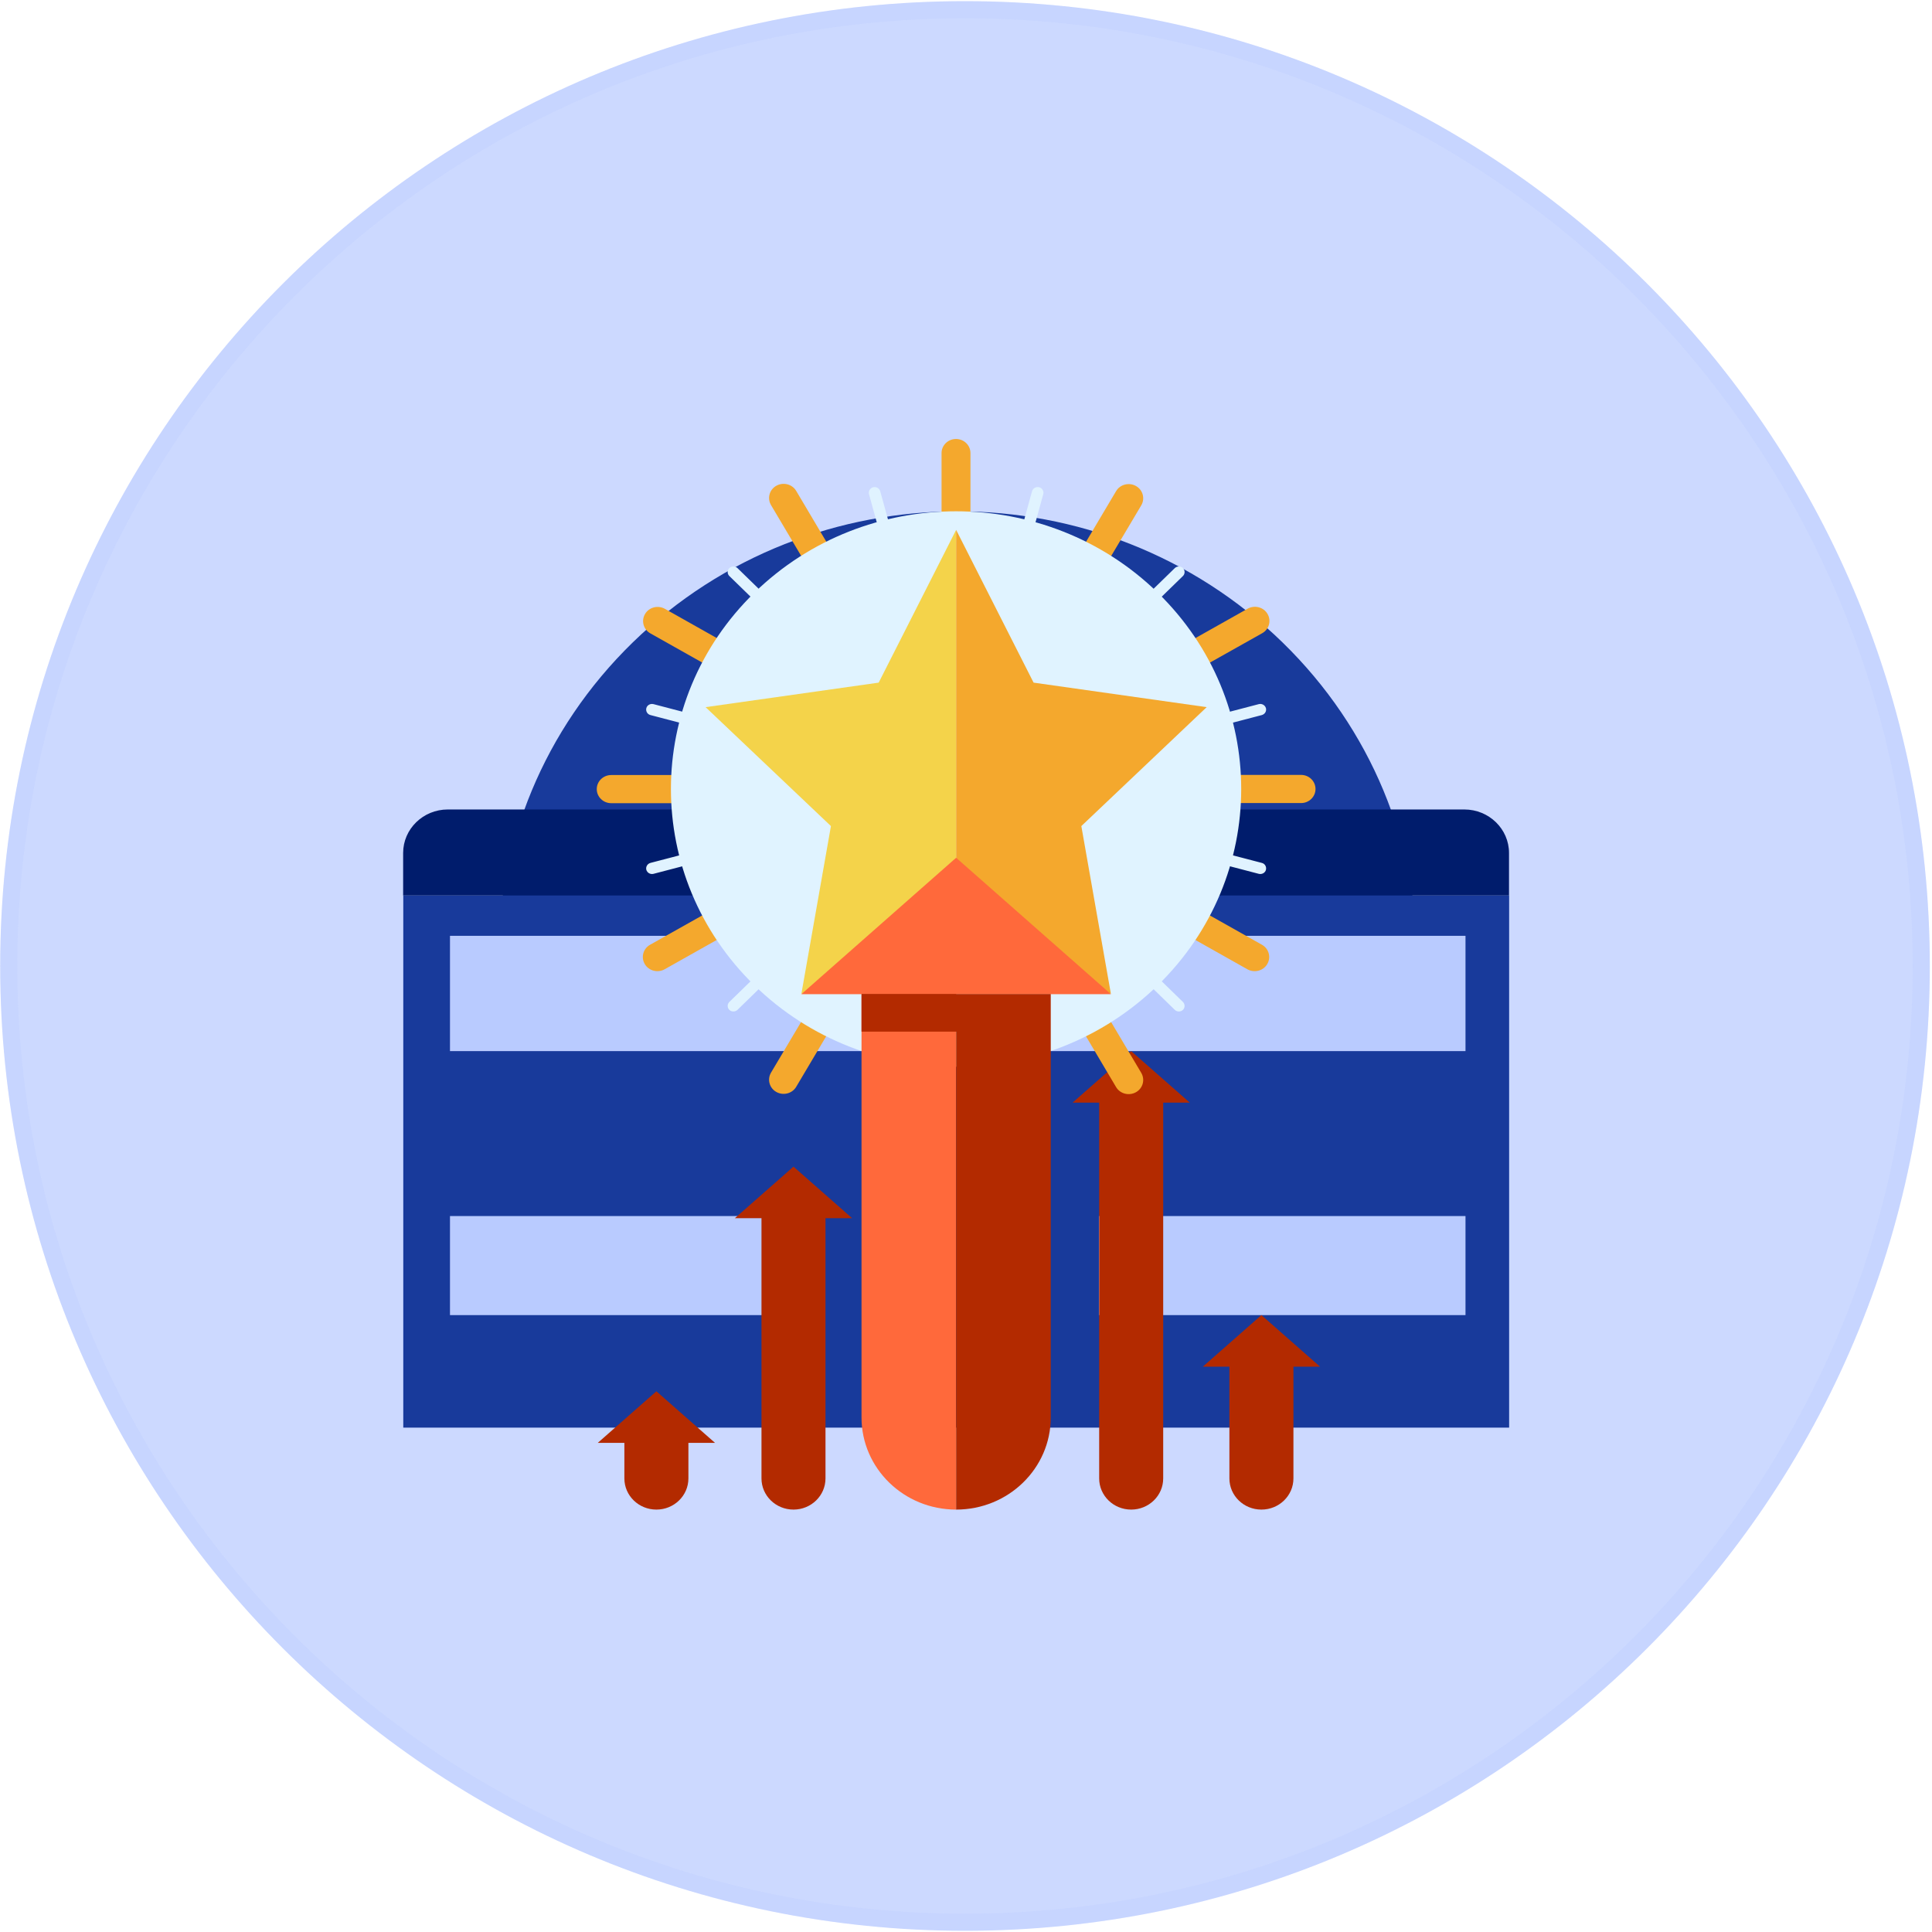 <svg width="113" height="113" viewBox="0 0 113 113" fill="none" xmlns="http://www.w3.org/2000/svg">
<g filter="url(#filter0_b_1066_58476)">
<path d="M56.442 112.929C87.607 112.929 112.872 87.664 112.872 56.499C112.872 25.333 87.607 0.068 56.442 0.068C25.276 0.068 0.011 25.333 0.011 56.499C0.011 87.664 25.276 112.929 56.442 112.929Z" fill="#AAC0FF" fill-opacity="0.6"/>
<path d="M112.372 56.499C112.372 87.388 87.331 112.429 56.442 112.429C25.552 112.429 0.511 87.388 0.511 56.499C0.511 25.609 25.552 0.568 56.442 0.568C87.331 0.568 112.372 25.609 112.372 56.499Z" stroke="#AAC0FF" stroke-opacity="0.15"/>
</g>
<path d="M75.011 74.581C85.504 64.361 85.504 47.792 75.011 37.572C64.517 27.352 47.504 27.352 37.011 37.572C26.517 47.792 26.517 64.361 37.011 74.581C47.504 84.801 64.517 84.801 75.011 74.581Z" fill="#183A9B"/>
<path d="M88.267 52.375H23.587V83.5H88.267V52.375Z" fill="#183A9B"/>
<path d="M85.715 54.735H26.319V61.478H85.715V54.735Z" fill="#B9CBFF"/>
<path d="M26.319 71.125V73.059V74.985V76.919H47.761V74.985V73.059V71.125H26.319Z" fill="#B9CBFF"/>
<path d="M64.273 71.125V73.059V74.985V76.919H85.715V74.985V73.059V71.125H64.273Z" fill="#B9CBFF"/>
<path d="M88.26 52.375H23.579V49.889C23.579 48.485 24.749 47.345 26.191 47.345H85.647C87.089 47.345 88.26 48.485 88.26 49.889V52.375Z" fill="#001C6C"/>
<path d="M49.838 71.25L46.41 68.235L42.982 71.25H44.538V86.47C44.538 87.478 45.376 88.294 46.41 88.294C47.444 88.294 48.282 87.478 48.282 86.47V71.25H49.838Z" fill="#B32A00"/>
<path d="M77.206 79.934L73.778 76.919L70.351 79.934H71.906V86.471C71.906 87.478 72.744 88.294 73.778 88.294C74.813 88.294 75.651 87.478 75.651 86.471V79.934H77.206Z" fill="#B32A00"/>
<path d="M41.819 84.39L38.392 81.375L34.964 84.39H36.519V86.471C36.519 87.478 37.357 88.294 38.392 88.294C39.426 88.294 40.264 87.478 40.264 86.471V84.39H41.819Z" fill="#B32A00"/>
<path d="M69.589 64.492L66.161 61.478L62.733 64.492H64.289V86.471C64.289 87.478 65.127 88.294 66.161 88.294C67.195 88.294 68.034 87.478 68.034 86.471V64.492H69.589Z" fill="#B32A00"/>
<path d="M56.769 34.132H55.07V26.499C55.07 26.044 55.448 25.676 55.916 25.676C56.384 25.676 56.761 26.044 56.761 26.499V34.132H56.769Z" fill="#F4A82D"/>
<path d="M51.959 31.742C51.778 31.786 51.597 31.683 51.544 31.507L50.827 28.904C50.782 28.727 50.887 28.551 51.069 28.499C51.25 28.455 51.431 28.558 51.484 28.735L52.201 31.338C52.246 31.514 52.141 31.698 51.959 31.742Z" fill="#E0F3FF"/>
<path d="M45.096 35.602C44.968 35.727 44.749 35.727 44.621 35.602L42.658 33.691C42.529 33.566 42.529 33.352 42.658 33.227C42.786 33.102 43.005 33.102 43.133 33.227L45.096 35.139C45.225 35.264 45.225 35.477 45.096 35.602Z" fill="#E0F3FF"/>
<path d="M41.133 42.286C41.088 42.463 40.899 42.566 40.718 42.522L38.045 41.823C37.864 41.779 37.758 41.595 37.803 41.419C37.849 41.242 38.038 41.139 38.219 41.183L40.891 41.882C41.073 41.933 41.178 42.11 41.133 42.286Z" fill="#E0F3FF"/>
<path d="M41.133 50.007C41.178 50.183 41.073 50.36 40.891 50.411L38.219 51.11C38.038 51.154 37.856 51.051 37.803 50.875C37.758 50.698 37.864 50.522 38.045 50.47L40.718 49.772C40.899 49.727 41.088 49.831 41.133 50.007Z" fill="#E0F3FF"/>
<path d="M45.096 56.691C45.225 56.816 45.225 57.029 45.096 57.154L43.133 59.066C43.005 59.191 42.786 59.191 42.658 59.066C42.529 58.941 42.529 58.728 42.658 58.603L44.621 56.691C44.749 56.566 44.961 56.566 45.096 56.691Z" fill="#E0F3FF"/>
<path d="M66.75 56.691C66.878 56.566 67.097 56.566 67.225 56.691L69.188 58.603C69.317 58.728 69.317 58.941 69.188 59.066C69.06 59.191 68.841 59.191 68.713 59.066L66.75 57.154C66.621 57.029 66.621 56.823 66.75 56.691Z" fill="#E0F3FF"/>
<path d="M70.714 50.007C70.759 49.831 70.948 49.727 71.129 49.772L73.802 50.47C73.983 50.514 74.088 50.698 74.043 50.875C73.998 51.051 73.809 51.154 73.628 51.11L70.955 50.411C70.774 50.36 70.668 50.183 70.714 50.007Z" fill="#E0F3FF"/>
<path d="M70.714 42.286C70.668 42.11 70.774 41.933 70.955 41.882L73.628 41.183C73.809 41.139 73.99 41.242 74.043 41.419C74.088 41.595 73.983 41.772 73.802 41.823L71.129 42.522C70.948 42.566 70.759 42.463 70.714 42.286Z" fill="#E0F3FF"/>
<path d="M66.75 35.602C66.621 35.477 66.621 35.264 66.75 35.139L68.713 33.227C68.841 33.102 69.06 33.102 69.188 33.227C69.317 33.352 69.317 33.566 69.188 33.691L67.225 35.602C67.097 35.727 66.878 35.727 66.75 35.602Z" fill="#E0F3FF"/>
<path d="M59.887 31.742C59.706 31.698 59.6 31.514 59.645 31.338L60.362 28.735C60.408 28.558 60.596 28.455 60.778 28.499C60.959 28.544 61.065 28.727 61.019 28.904L60.302 31.507C60.249 31.683 60.068 31.794 59.887 31.742Z" fill="#E0F3FF"/>
<path d="M50.487 35.323L49.015 36.147L45.097 29.544C44.863 29.146 44.999 28.639 45.406 28.411C45.814 28.183 46.335 28.316 46.569 28.713L50.487 35.323Z" fill="#F4A82D"/>
<path d="M45.663 39.426L44.817 40.86L38.037 37.044C37.63 36.816 37.494 36.308 37.728 35.911C37.962 35.514 38.483 35.382 38.89 35.61L45.663 39.426Z" fill="#F4A82D"/>
<path d="M43.587 45.323V46.977H35.75C35.282 46.977 34.904 46.61 34.904 46.154C34.904 45.698 35.282 45.331 35.75 45.331H43.587V45.323Z" fill="#F4A82D"/>
<path d="M44.81 51.441L45.656 52.875L38.876 56.691C38.468 56.919 37.947 56.786 37.713 56.389C37.479 55.992 37.615 55.485 38.023 55.257L44.81 51.441Z" fill="#F4A82D"/>
<path d="M49.015 56.139L50.487 56.963L46.569 63.566C46.335 63.963 45.814 64.095 45.406 63.867C44.999 63.639 44.863 63.132 45.097 62.735L49.015 56.139Z" fill="#F4A82D"/>
<path d="M61.359 56.97L62.832 56.147L66.75 62.75C66.984 63.147 66.848 63.654 66.441 63.882C66.033 64.11 65.512 63.978 65.278 63.581L61.359 56.97Z" fill="#F4A82D"/>
<path d="M66.184 52.875L67.029 51.441L73.809 55.257C74.217 55.485 74.353 55.992 74.119 56.389C73.885 56.786 73.364 56.919 72.956 56.691L66.184 52.875Z" fill="#F4A82D"/>
<path d="M68.26 46.977V45.323H76.097C76.565 45.323 76.942 45.691 76.942 46.147C76.942 46.603 76.565 46.97 76.097 46.97H68.26V46.977Z" fill="#F4A82D"/>
<path d="M67.037 40.852L66.191 39.419L72.971 35.602C73.379 35.374 73.9 35.507 74.134 35.904C74.368 36.301 74.232 36.808 73.824 37.036L67.037 40.852Z" fill="#F4A82D"/>
<path d="M62.832 36.154L61.359 35.33L65.278 28.727C65.512 28.33 66.033 28.198 66.441 28.426C66.848 28.654 66.984 29.161 66.75 29.558L62.832 36.154Z" fill="#F4A82D"/>
<path d="M67.712 57.633C74.225 51.289 74.225 41.005 67.712 34.662C61.199 28.319 50.639 28.319 44.126 34.662C37.613 41.005 37.613 51.289 44.126 57.633C50.639 63.976 61.199 63.976 67.712 57.633Z" fill="#E0F3FF"/>
<path d="M51.393 39.926L41.269 41.36L48.6 48.316L46.871 58.132L55.923 53.5V30.992L51.393 39.926Z" fill="#F4D34A"/>
<path d="M70.577 41.36L60.453 39.926L55.923 30.992V53.5L64.975 58.132L63.246 48.316L70.577 41.36Z" fill="#F4A82D"/>
<path d="M55.923 88.294C52.865 88.294 50.389 85.882 50.389 82.904V58.139H55.923V88.294Z" fill="#FF693B"/>
<path d="M64.976 58.147H46.871L55.923 50.169L64.976 58.147Z" fill="#FF693B"/>
<path d="M55.923 58.132H50.389V60.338H55.923V88.294C58.98 88.294 61.457 85.882 61.457 82.904V58.139H55.923V58.132Z" fill="#B32A00"/>
<defs>
<filter id="filter0_b_1066_58476" x="-20.989" y="-20.932" width="154.861" height="154.862" filterUnits="userSpaceOnUse" color-interpolation-filters="sRGB">
<feFlood flood-opacity="0" result="BackgroundImageFix"/>
<feGaussianBlur in="BackgroundImageFix" stdDeviation="10.5"/>
<feComposite in2="SourceAlpha" operator="in" result="effect1_backgroundBlur_1066_58476"/>
<feBlend mode="normal" in="SourceGraphic" in2="effect1_backgroundBlur_1066_58476" result="shape"/>
</filter>
</defs>
</svg>
